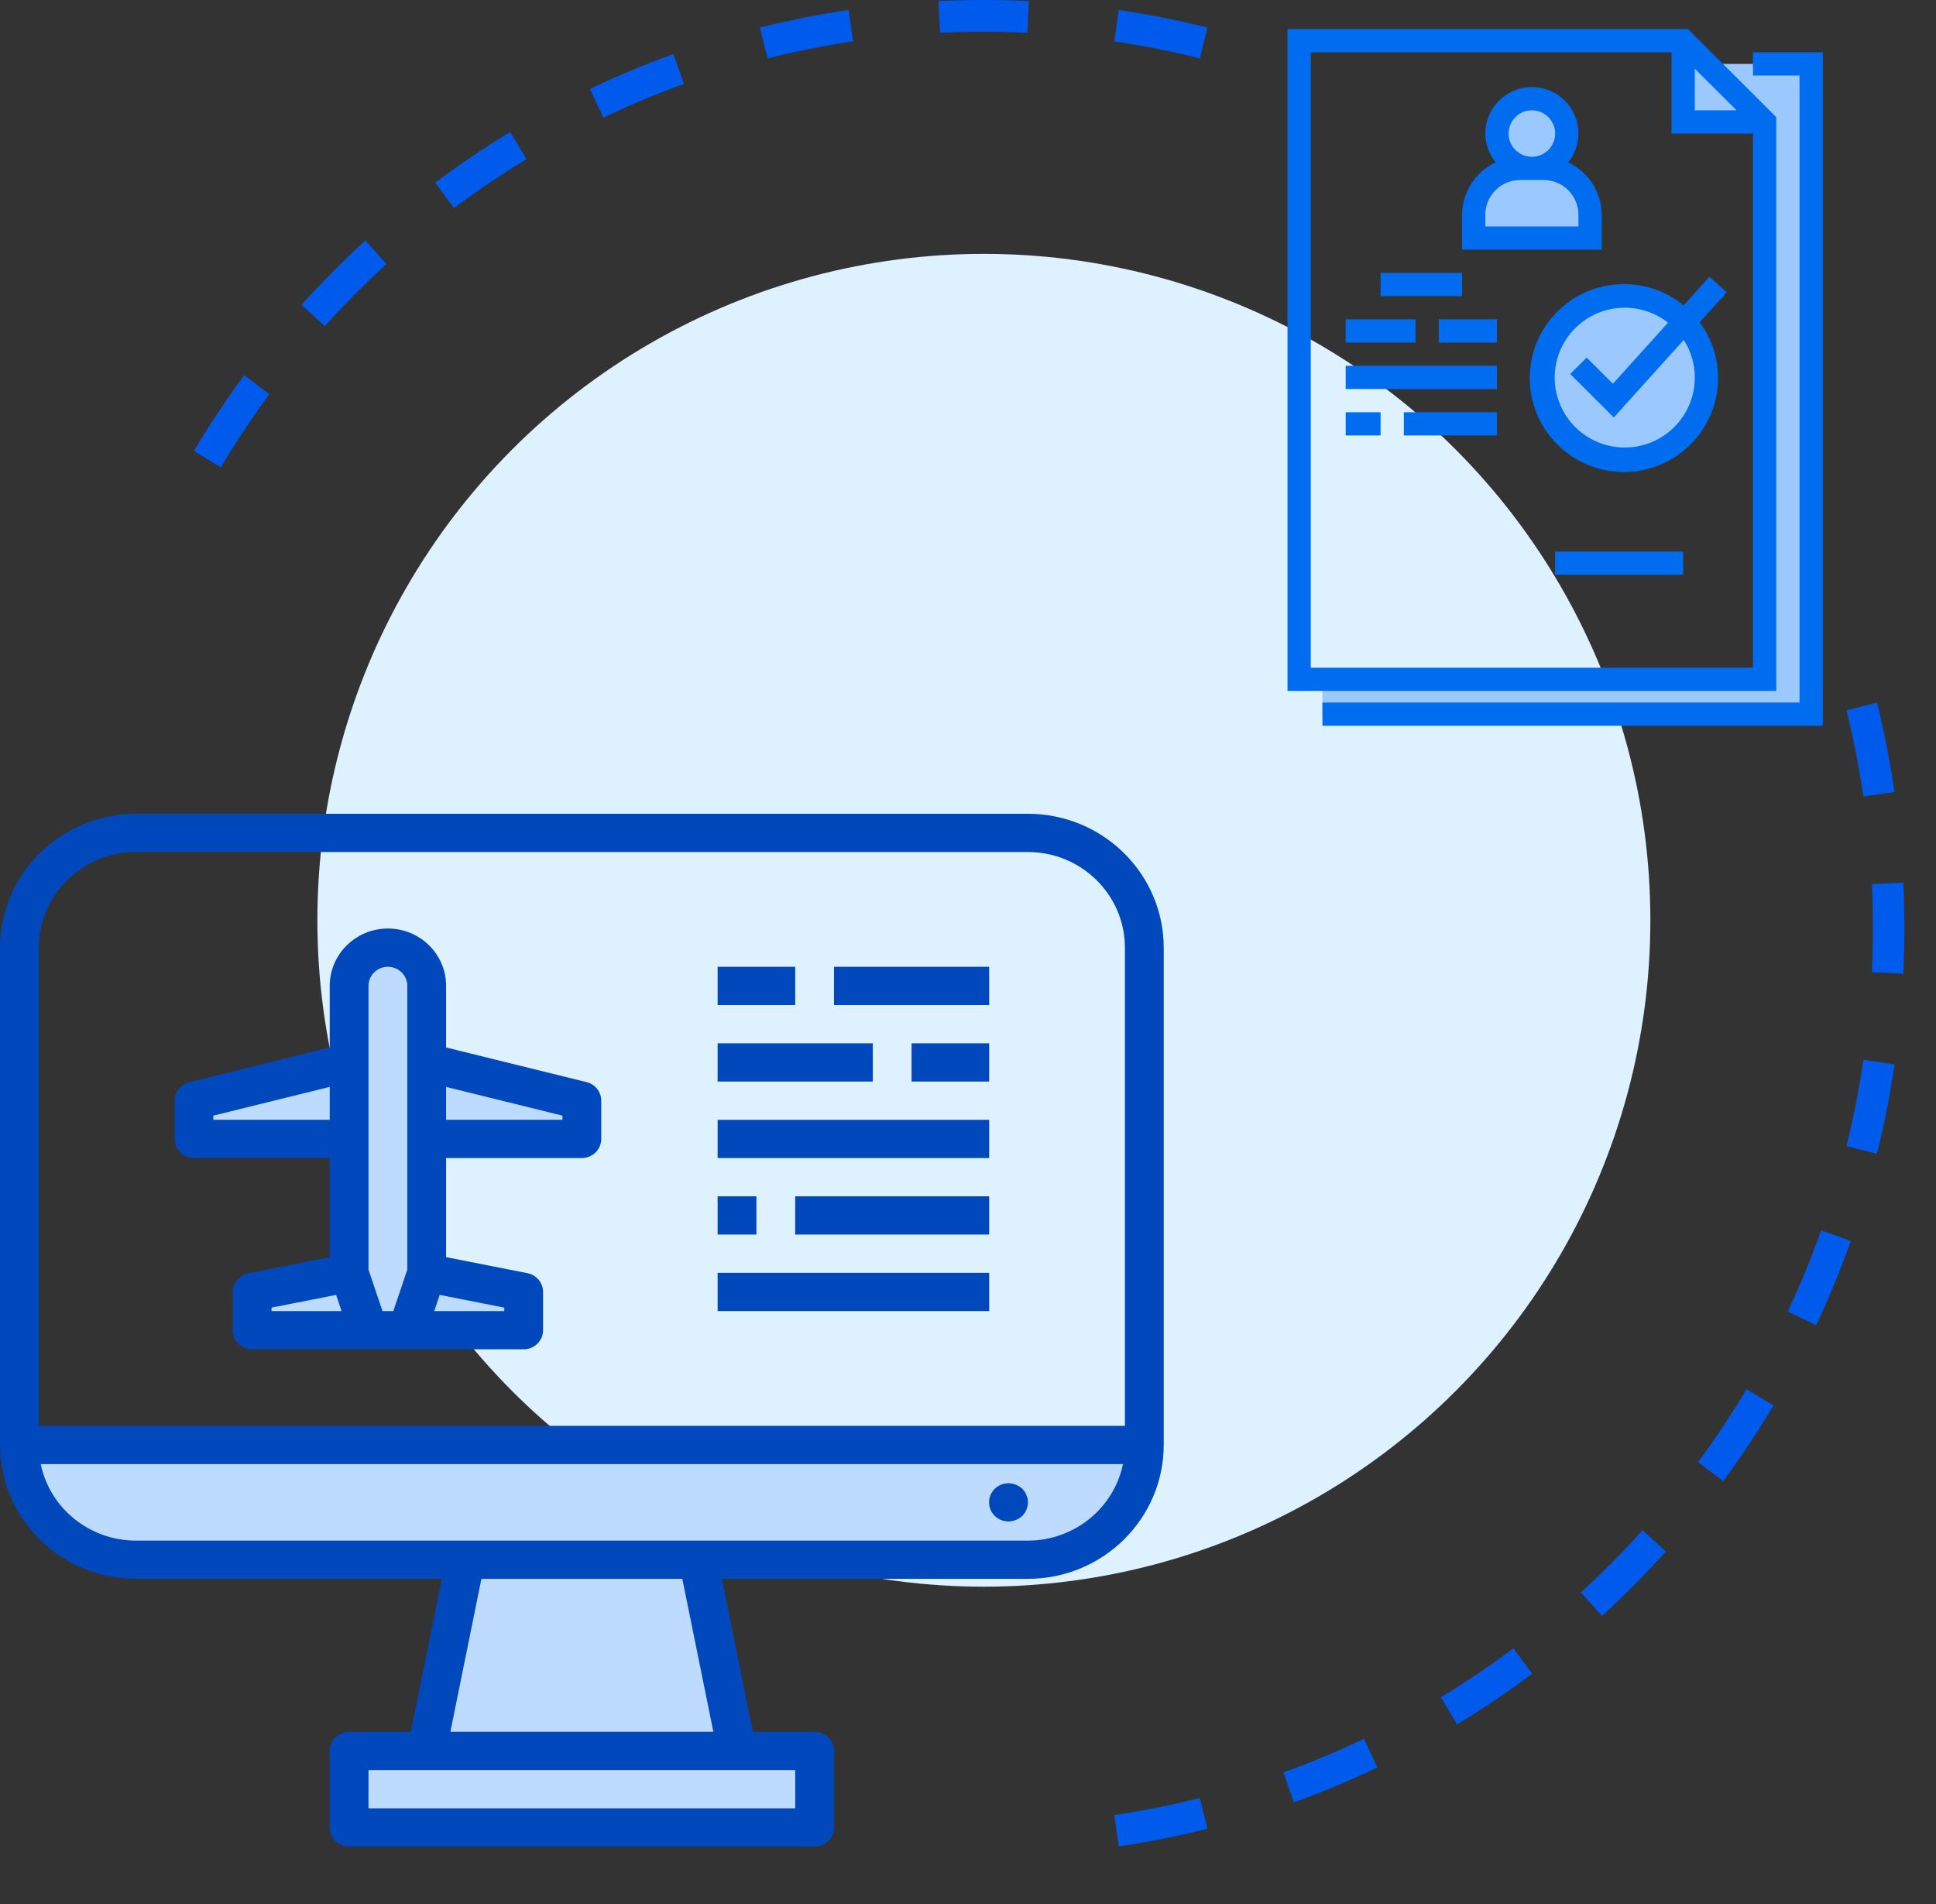 <svg width="61" height="60" viewBox="0 0 61 60" fill="none" xmlns="http://www.w3.org/2000/svg">
<rect x="0" y="0" width="61" height="60" fill="#333333" stroke="none"/>
<circle cx="31" cy="29" r="21" fill="#DEF1FF"/>
<path fill-rule="evenodd" clip-rule="evenodd" d="M29.57 0.035C30.042 0.012 30.516 0 30.994 0C31.471 0 31.946 0.012 32.417 0.035L32.37 1.033C31.914 1.011 31.455 1 30.994 1C30.532 1 30.074 1.011 29.618 1.033L29.57 0.035ZM23.943 0.87C24.858 0.64 25.789 0.453 26.736 0.313L26.88 1.302C25.966 1.438 25.066 1.618 24.183 1.84L23.943 0.87ZM35.251 0.313C36.198 0.453 37.13 0.64 38.045 0.87L37.804 1.84C36.921 1.618 36.021 1.438 35.107 1.302L35.251 0.313ZM18.587 2.802C19.442 2.394 20.319 2.027 21.218 1.703L21.552 2.644C20.684 2.957 19.837 3.312 19.012 3.706L18.587 2.802ZM13.711 5.755C14.472 5.185 15.262 4.652 16.077 4.158L16.588 5.015C15.8 5.492 15.038 6.007 14.303 6.557L13.711 5.755ZM9.498 9.606C10.136 8.897 10.808 8.22 11.512 7.577L12.178 8.318C11.498 8.939 10.849 9.593 10.233 10.278L9.498 9.606ZM6.107 14.21C6.597 13.387 7.126 12.591 7.691 11.824L8.487 12.421C7.941 13.162 7.431 13.931 6.957 14.725L6.107 14.21ZM59.141 22.14C59.369 23.062 59.554 24.002 59.694 24.956L58.712 25.102C58.578 24.18 58.399 23.273 58.179 22.382L59.141 22.14ZM59.969 27.814C59.992 28.289 60.004 28.768 60.004 29.249C60.004 29.73 59.992 30.209 59.969 30.684L58.979 30.636C59.001 30.177 59.012 29.714 59.012 29.249C59.012 28.784 59.001 28.322 58.979 27.862L59.969 27.814ZM59.694 33.542C59.554 34.496 59.369 35.436 59.141 36.358L58.179 36.116C58.399 35.225 58.578 34.318 58.712 33.396L59.694 33.542ZM58.315 39.106C57.994 40.011 57.629 40.896 57.224 41.758L56.328 41.33C56.719 40.498 57.071 39.643 57.381 38.769L58.315 39.106ZM55.88 44.288C55.39 45.111 54.861 45.907 54.296 46.674L53.5 46.078C54.046 45.337 54.557 44.568 55.03 43.774L55.88 44.288ZM52.489 48.892C51.851 49.601 51.179 50.278 50.476 50.921L49.809 50.181C50.489 49.559 51.138 48.905 51.754 48.22L52.489 48.892ZM48.276 52.744C47.515 53.313 46.726 53.847 45.91 54.341L45.4 53.483C46.187 53.006 46.95 52.491 47.685 51.941L48.276 52.744ZM43.4 55.696C42.546 56.104 41.668 56.472 40.77 56.796L40.436 55.854C41.303 55.541 42.15 55.187 42.975 54.792L43.4 55.696ZM38.045 57.628C37.13 57.858 36.198 58.045 35.251 58.185L35.107 57.196C36.021 57.06 36.921 56.88 37.804 56.658L38.045 57.628Z" fill="#005AEB"/>
<g clip-path="url(#clip0)">
<path d="M53.07 10.144C52.588 9.623 51.91 9.328 51.2 9.331C49.782 9.331 48.633 10.478 48.633 11.893C48.633 13.307 49.782 14.454 51.2 14.454C52.618 14.454 53.767 13.307 53.767 11.893C53.769 11.242 53.52 10.615 53.07 10.144Z" fill="#9BC9FF"/>
<path d="M50.1 6.77V7.502H46.433V6.77C46.433 5.961 47.09 5.306 47.9 5.306H48.633C49.443 5.306 50.1 5.961 50.1 6.77Z" fill="#9BC9FF"/>
<path d="M49.367 4.208C49.367 4.814 48.874 5.306 48.267 5.306C47.659 5.306 47.167 4.814 47.167 4.208C47.167 3.602 47.659 3.11 48.267 3.11C48.874 3.11 49.367 3.602 49.367 4.208Z" fill="#9BC9FF"/>
<path d="M53.767 2.013L53.033 1.281V3.842H55.6V21.407H41.667V22.505H57.067V2.013H53.767Z" fill="#9BC9FF"/>
<path d="M55.967 3.691L53.185 0.915H40.567V21.773H55.967V3.691ZM53.4 2.164L54.715 3.476H53.4V2.164ZM41.3 21.041V1.647H52.667V4.208H55.233V21.041H41.3Z" fill="#006DF0"/>
<path d="M55.233 1.647V2.379H56.7V22.139H41.667V22.871H57.433V1.647H55.233Z" fill="#006DF0"/>
<path d="M42.4 10.063H44.6V10.795H42.4V10.063Z" fill="#006DF0"/>
<path d="M45.333 10.063H47.167V10.795H45.333V10.063Z" fill="#006DF0"/>
<path d="M42.4 11.527H47.167V12.259H42.4V11.527Z" fill="#006DF0"/>
<path d="M42.4 12.991H43.5V13.722H42.4V12.991Z" fill="#006DF0"/>
<path d="M44.233 12.991H47.167V13.722H44.233V12.991Z" fill="#006DF0"/>
<path d="M49 17.382H53.033V18.114H49V17.382Z" fill="#006DF0"/>
<path d="M43.5 8.599H46.067V9.331H43.5V8.599Z" fill="#006DF0"/>
<path d="M50.467 6.77C50.465 6.06 50.052 5.416 49.407 5.117C49.617 4.86 49.732 4.539 49.733 4.208C49.733 3.4 49.077 2.744 48.267 2.744C47.457 2.744 46.8 3.4 46.8 4.208C46.801 4.539 46.917 4.86 47.126 5.117C46.482 5.416 46.068 6.06 46.067 6.77V7.867H50.467V6.77ZM48.267 3.476C48.672 3.476 49 3.804 49 4.208C49 4.612 48.672 4.94 48.267 4.94C47.862 4.94 47.533 4.612 47.533 4.208C47.533 3.804 47.862 3.476 48.267 3.476ZM49.733 7.136H46.8V6.77C46.8 6.163 47.292 5.672 47.9 5.672H48.633C49.241 5.672 49.733 6.163 49.733 6.77V7.136Z" fill="#006DF0"/>
<path d="M53.861 8.721L53.048 9.624C51.837 8.632 50.061 8.752 48.994 9.897C47.927 11.042 47.937 12.818 49.016 13.952C50.095 15.086 51.871 15.187 53.072 14.182C54.273 13.178 54.484 11.415 53.554 10.156L54.406 9.212L53.861 8.721ZM53.4 11.893C53.403 12.919 52.695 13.812 51.693 14.045C50.691 14.277 49.66 13.788 49.209 12.865C48.758 11.942 49.006 10.831 49.807 10.186C50.607 9.54 51.748 9.533 52.557 10.168L50.82 12.093L49.993 11.268L49.475 11.786L50.848 13.156L53.052 10.712C53.279 11.064 53.4 11.474 53.4 11.893Z" fill="#006DF0"/>
</g>
<g clip-path="url(#clip1)">
<path d="M4.278 49.151H32.389C34.414 49.151 36.056 47.531 36.056 45.534H0.611C0.611 47.531 2.253 49.151 4.278 49.151Z" fill="#BDDBFF"/>
<path d="M18.333 35.89V34.685L13.444 33.479V31.069C13.444 30.403 12.897 29.863 12.222 29.863C11.547 29.863 11 30.403 11 31.069V33.479L6.111 34.685V35.89H11V40.11L7.944 40.712V41.918H16.5V40.712L13.444 40.11V35.89H18.333Z" fill="#BDDBFF"/>
<path d="M13.444 55.178H23.222L22 49.151H14.667L13.444 55.178Z" fill="#BDDBFF"/>
<path d="M11 55.178V57.589H25.667V55.178H11Z" fill="#BDDBFF"/>
<path d="M6.111 36.493H10.389V39.615L7.822 40.122C7.538 40.179 7.333 40.426 7.333 40.712V41.918C7.333 42.251 7.607 42.52 7.944 42.52H16.5C16.837 42.52 17.111 42.251 17.111 41.918V40.712C17.111 40.426 16.907 40.179 16.622 40.122L14.056 39.615V36.493H18.333C18.671 36.493 18.944 36.223 18.944 35.89V34.685C18.944 34.408 18.754 34.167 18.482 34.1L14.056 33.009V31.068C14.056 30.07 13.235 29.26 12.222 29.26C11.21 29.26 10.389 30.07 10.389 31.068V33.009L5.963 34.1C5.691 34.167 5.5 34.408 5.5 34.685V35.89C5.5 36.223 5.774 36.493 6.111 36.493ZM8.556 41.206L10.591 40.805L10.763 41.315H8.556V41.206ZM15.889 41.315H13.682L13.854 40.805L15.889 41.206V41.315ZM17.722 35.156V35.288H14.056V34.251L17.722 35.156ZM11.611 31.068C11.611 30.736 11.885 30.466 12.222 30.466C12.56 30.466 12.833 30.736 12.833 31.068V40.011L12.393 41.315H12.052L11.611 40.011V31.068ZM6.722 35.156L10.389 34.251V35.288H6.722V35.156Z" fill="#0048BC"/>
<path d="M32.389 25.644H4.278C1.916 25.646 0.003 27.534 0 29.863V45.534C0.003 47.863 1.916 49.751 4.278 49.753H13.921L12.943 54.575H11C10.662 54.575 10.389 54.845 10.389 55.178V57.589C10.389 57.922 10.662 58.192 11 58.192H25.667C26.004 58.192 26.278 57.922 26.278 57.589V55.178C26.278 54.845 26.004 54.575 25.667 54.575H23.723L22.746 49.753H32.389C34.75 49.751 36.664 47.863 36.667 45.534V29.863C36.664 27.534 34.75 25.646 32.389 25.644ZM4.278 26.849H32.389C34.076 26.851 35.442 28.199 35.444 29.863V44.931H1.222V29.863C1.224 28.199 2.591 26.851 4.278 26.849ZM25.056 56.986H11.611V55.781H25.056V56.986ZM22.477 54.575H14.19L15.168 49.753H21.499L22.477 54.575ZM32.389 48.548H4.278C2.826 48.546 1.576 47.539 1.283 46.137H35.383C35.091 47.539 33.84 48.546 32.389 48.548Z" fill="#0048BC"/>
<path d="M32.34 47.114C32.327 47.075 32.308 47.038 32.285 47.005L32.212 46.914C32.153 46.86 32.085 46.817 32.01 46.788C31.782 46.694 31.52 46.744 31.344 46.914C31.168 47.087 31.115 47.347 31.21 47.574C31.305 47.8 31.529 47.947 31.778 47.945C31.858 47.944 31.936 47.928 32.01 47.897C32.085 47.868 32.153 47.825 32.212 47.77C32.323 47.655 32.386 47.502 32.389 47.343C32.388 47.304 32.384 47.266 32.377 47.228C32.371 47.188 32.359 47.149 32.34 47.114Z" fill="#0048BC"/>
<path d="M22.611 30.466H25.056V31.671H22.611V30.466Z" fill="#0048BC"/>
<path d="M26.278 30.466H31.167V31.671H26.278V30.466Z" fill="#0048BC"/>
<path d="M22.611 32.877H27.5V34.082H22.611V32.877Z" fill="#0048BC"/>
<path d="M28.722 32.877H31.167V34.082H28.722V32.877Z" fill="#0048BC"/>
<path d="M22.611 35.288H31.167V36.493H22.611V35.288Z" fill="#0048BC"/>
<path d="M22.611 37.699H23.833V38.904H22.611V37.699Z" fill="#0048BC"/>
<path d="M25.055 37.699H31.167V38.904H25.055V37.699Z" fill="#0048BC"/>
<path d="M22.611 40.11H31.167V41.315H22.611V40.11Z" fill="#0048BC"/>
</g>
<defs>
<clipPath id="clip0">
<rect width="22" height="21.956" fill="white" transform="translate(38 0.915)"/>
</clipPath>
<clipPath id="clip1">
<rect width="36.667" height="36.164" fill="white" transform="translate(0 23.836)"/>
</clipPath>
</defs>
</svg>
